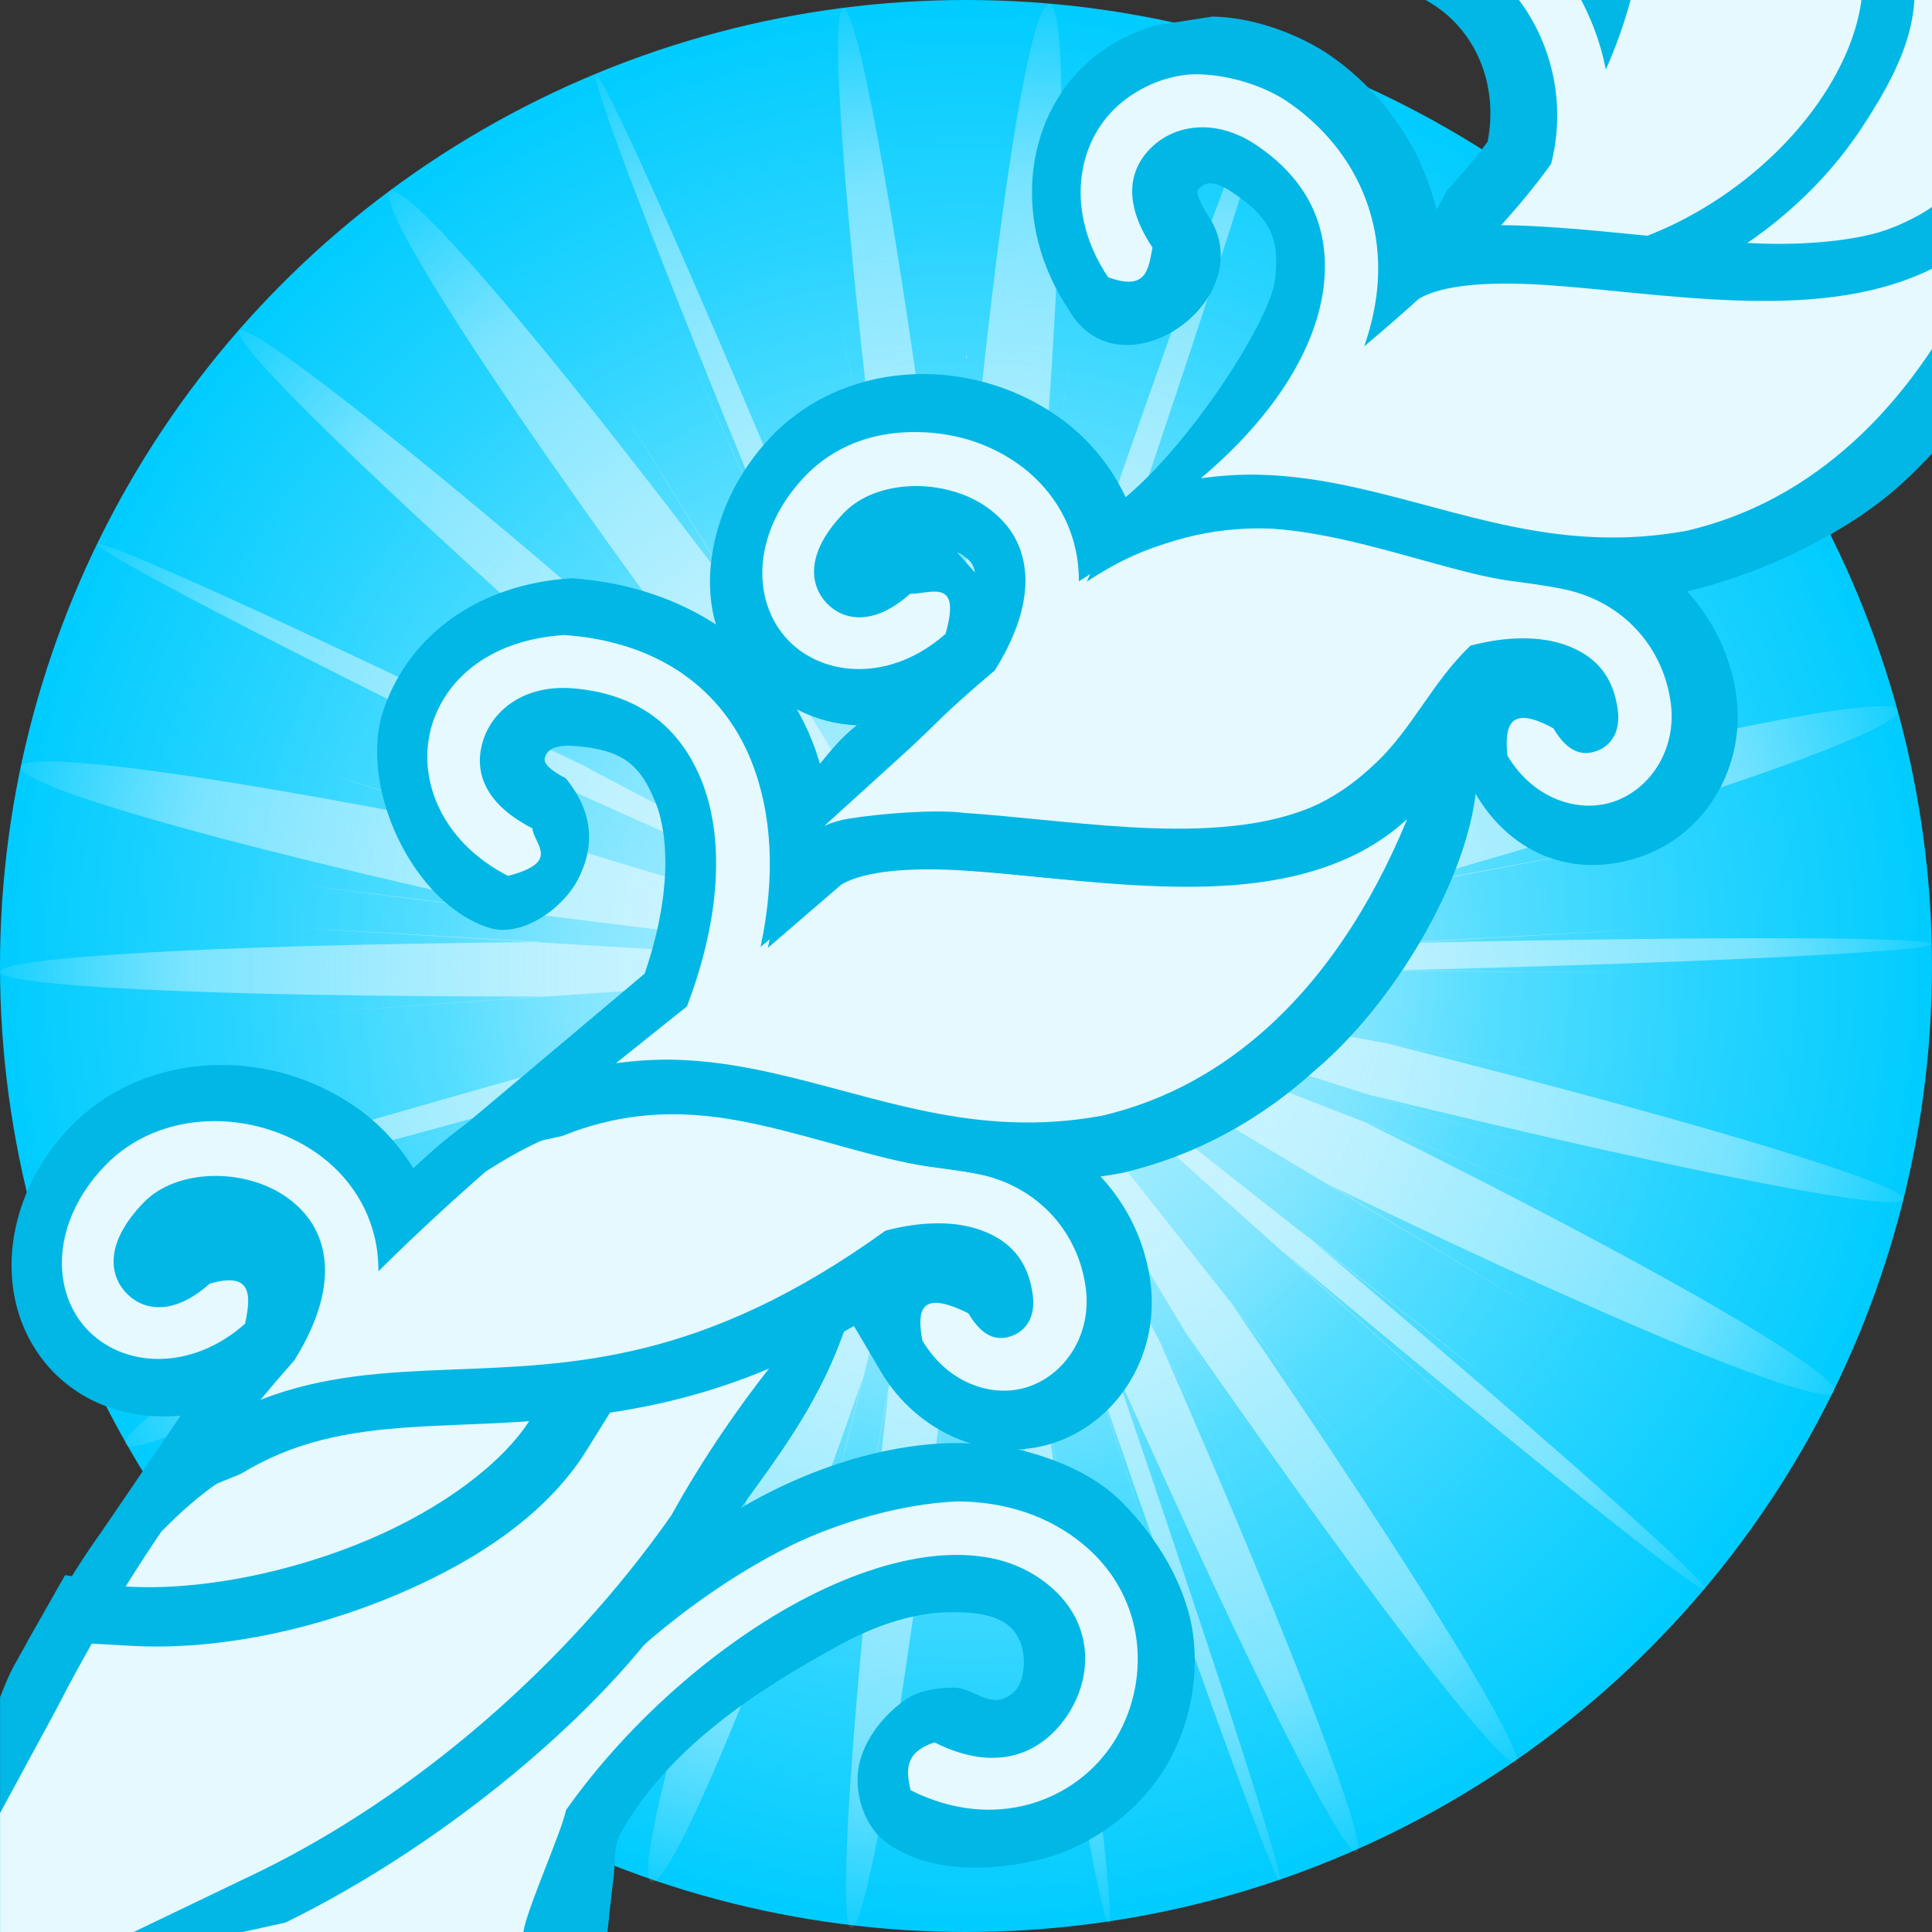 <svg height="500" viewBox="0 0 500.001 500" width="500.001" xmlns="http://www.w3.org/2000/svg" xmlns:xlink="http://www.w3.org/1999/xlink"><rect x="0" y="0" width="500.001" height="500" fill="#333333" stroke="none"/><radialGradient id="a" cx="250" cy="750" gradientUnits="userSpaceOnUse" r="250"><stop offset="0" stop-color="#d5f6ff"/><stop offset=".095" stop-color="#d5f6ff"/><stop offset=".209" stop-color="#aef"/><stop offset=".413" stop-color="#80e5ff"/><stop offset=".543" stop-color="#5df"/><stop offset=".75" stop-color="#2ad4ff"/><stop offset="1" stop-color="#0cf"/></radialGradient><radialGradient id="b" cx="250" cy="750" gradientTransform="matrix(0 -1 1 0 -499.999 1000)" gradientUnits="userSpaceOnUse" r="250"><stop offset="0" stop-color="#d5f6ff"/><stop offset=".809" stop-color="#d5f6ff" stop-opacity=".498"/><stop offset="1" stop-color="#d5f6ff" stop-opacity=".1"/></radialGradient><g transform="translate(0 -500)"><circle cx="250" cy="750" fill="url(#a)" r="250"/><path d="m250.595 750.56c-.041.006-.127-.018-.171-.036-.044-.019-.048-.032.077-.007-.125-.025-.108-.031-.055-.027.054.004.144.019.168.035-.023-.015.081.011.161.034.08.023.134.042.011.013.123.029.055.029-.034.021-.089-.009-.198-.026-.157-.033l0.0 0zm-.079.086c-.017-.008-.002-.009.013-.007.015.001.031.005.017.007.013-.002.024.002.027.005.003.003-.002.006-.019.003.017.004-.002-.002-.02-.007-.018-.005-.036-.001-.019-.001h0zm.39.511c.189.177.074.108-.069-.001-.143-.109-.315-.257-.239-.237-.076-.019-.15-.075-.175-.106-.025-.031-0-.036.121.044-.121-.08-.21-.163-.229-.193-.019-.03.032-.006.19.126-.158-.133-.241-.204-.243-.207-.002-.003.076.061.239.199-.164-.139-.246-.208-.246-.208s.082.069.246.208c-.164-.139-.26-.235-.271-.254-.01-.019.066.039.248.211-.181-.172-.277-.257-.28-.257-.003 0 .085.086.272.257-.187-.172-.281-.259-.281-.26 0-.001.094.085.281.26-.187-.176-.276-.261-.273-.26.003.001.099.089.281.26-.181-.172-.262-.255-.256-.252.007.002.101.09.271.26-.17-.17-.255-.255-.255-.255s.085.085.255.255c-.17-.17-.264-.257-.271-.26-.007-.002.074.08.256.252-.181-.172-.254-.225-.241-.203.013.022.11.121.268.254-.158-.133-.187-.174-.154-.156.034.018.13.093.223.195-.093-.101.084.069.238.221.154.152.27.094.094.107h-0zm3.663 1.603c1.176.624-.083-.045-1.349-.717-1.266-.672-2.538-1.347-1.39-.734-1.149-.612-1.746-.927-1.76-.934-.015-.006.553.296 1.734.918-1.18-.622.1.057 1.38.735 1.28.678 2.562 1.356 1.386.732l-0-0zm-2.415 2.469c0 1.053-.044-.087-.564-1.229-.52-1.142-1.04-2.286-.564-1.24-.476-1.045-.714-1.576-.714-1.581 0-.005.238.514.714 1.569-.476-1.055.044.092.564 1.239.52 1.147 1.04 2.295.564 1.242v0zm-1.627-4.264c-.004.002-.016-.016-.022-.028-.007-.012-.008-.019.007.005-.015-.023-.016-.031-.012-.029.004.002.014.013.02.029-.006-.015.008.006.019.026.011.02.019.039.004.017.015.022.009.018.001.008-.009-.01-.02-.026-.016-.028h-0zm-.09-.14c.006.015-.009-.006-.021-.026-.012-.02-.021-.039-.005-.017-.015-.022-.013-.022-.007-.014.006.007.017.022.018.03-.002-.008.011.011.022.026.01.015.017.027.001.005.015.022.016.029.012.026-.004-.002-.014-.014-.02-.03l0.0 0zm-.102.304c.008.029 0-.011-.008-.048s-.017-.071-.011-.031c-.006-.041-.005-.058-.002-.056s.008.022.01.056c-.002-.033.005.009.01.049.005.041.009.079.001.04.008.039.011.051.011.045 0-.006-.004-.028-.011-.057l-0.0.001zm.207-.96c-.282.206-.404.251-.381.222.022-.029.18-.142.432-.284-.252.142-.312.194-.267.181s.195-.091.364-.208c-.17.117-.308.189-.345.199-.037.01.028-.043.264-.176-.236.133-.216.09-.122.015.095-.075.264-.182.328-.179-.064-.004.187-.156.381-.259.194-.103.331-.156.036.037.295-.193.089-.044-.153.124-.242.168-.52.355-.37.238-.15.117-.229.176-.232.176-.002 0 .072-.059.228-.176-.156.117-.298.219-.343.25-.044.03.009-.012.246-.183-.236.172-.398.275-.428.287-.03.012.071-.068.362-.264l-0.0 0zm-.304.051c-.008.006-.011.009-.011.009s.004-.003.011-.009c-.008.006-.008.004-.005.001.003-.004.009-.009.013-.009-.004 0 .003-.005.008-.009.006-.003.011-.005.003.001.008-.006.011-.009.011-.009s-.004.003-.011.009c.008-.006.003-.004-.003-.001-.006.004-.012.009-.008.009-.004 0-.01.005-.013.009-.003.004-.003.005.005-.001zm.745-1.209c-.8 1.137-1.181 1.673-1.168 1.651.013-.022.419-.604 1.195-1.702-.776 1.098-1.158 1.633-1.153 1.623.004-.01.395-.564 1.161-1.643-.767 1.079-1.154 1.624-1.156 1.628-.002.004.38-.533 1.152-1.62-.772 1.086-1.144 1.611-1.134 1.599.01-.012.401-.561 1.153-1.622-.753 1.061-1.129 1.587-1.129 1.583 0-.003.376-.536 1.129-1.591-.753 1.055-1.124 1.578-1.121 1.574.003-.003.382-.533 1.129-1.582-.747 1.049-1.112 1.55-1.105 1.534.006-.016.384-.548 1.121-1.565-.737 1.016-1.106 1.528-1.106 1.53 0.0.002.369-.506 1.106-1.53-.737 1.024-1.115 1.556-1.121 1.571-.006.014.359-.49 1.106-1.54-.747 1.049-1.125 1.584-1.129 1.591-.003.007.368-.514 1.121-1.575-.753 1.061-.841 1.173-.643.885s.682-.975 1.072-1.514c-.39.538-.572.788-.562.776.009-.012.209-.286.581-.796-.373.509.371-.567 1.007-1.478.636-.911 1.166-1.658.366-.492.8-1.166.256-.4-.389.524-.646.924-1.394 2.004-1.003 1.466-.39.538-.837 1.239-1.009 1.535-.173.296-.071.188.635-.891-.706 1.079-1.114 1.68-1.151 1.723-.037.043.296-.473 1.072-1.629-.776 1.157-1.147 1.664-1.135 1.615.012-.048.405-.652 1.158-1.717-.753 1.065-1.144 1.633-1.154 1.655-.01.023.362-.499 1.135-1.612-.772 1.114-1.161 1.697-1.163 1.715-.002.019.383-.528 1.159-1.672-.776 1.145-1.172 1.735-1.178 1.747-.005.012.38-.553 1.166-1.72-.786 1.166-1.179 1.745-1.179 1.741 0-.003.393-.589 1.179-1.749-.786 1.161-1.171 1.728-1.166 1.719.005-.009.401-.594 1.177-1.739-.776 1.145-1.164 1.692-1.164 1.675 0-.017.388-.598 1.164-1.71-.776 1.112-1.161 1.667-1.16 1.665.002-.001.391-.559 1.164-1.673-.772 1.114-1.159 1.65-1.159 1.636 0-.014.386-.577 1.159-1.664-.772 1.086-1.18 1.671-1.194 1.699-.015.028.364-.499 1.164-1.637l.001.001zm-.845.971c0 .217.006.322.01.319.004-.002.006-.113-.002-.327.008.215.006.312.002.306-.004-.006-.01-.117-.01-.318v-.004-.004c0 .195-.008.251-.015.222-.006-.028-.01-.14-0-.281-.009.14-.008.206-.004.202.004-.003.012-.076.015-.21-.004.135-.024.129-.036.079-.012-.05-.017-.145.009-.188-.025.043-.038.074-.038.081 0 .006.013-.012.038-.069-.025.057-.038.07-.038.06 0-.01.013-.043.038-.08-.025.037-.038.041-.038.031 0-.01.013-.033.038-.051-.025.018-.038.046-.038.059s.013.011.038-.032c-.025.043.002-.16.03-.314.028-.154.056-.26.032-.022.023-.238.021-.09.012.094-.01.183-.027.402-.034.304.008.098.003.177-.003.197-.006.021-.012-.016-.008-.151-.004.135-.003.243-.001.271.002.028.005-.025.005-.212v.004.004c0 .195.006.307.01.317.004.01.006-.083-.002-.297.008.215.018.338.023.35.005.012.004-.089-.012-.323.015.234.016.356.011.36-.005.004-.015-.11-.023-.348.008.238.006.338.002.325-.004-.013-.01-.14-.01-.356l-.001 0zm-.238-1.198c.191 1.389.277 2.068.27 2.058-.007-.01-.106-.71-.285-2.081.179 1.371.269 2.079.269 2.095 0 .016-.09-.661-.269-2.059.179 1.398.269 2.104.269 2.107 0 .004-.09-.693-.269-2.099.179 1.406.269 2.109.269 2.109s-.09-.703-.269-2.109c.179 1.406.269 2.104.269 2.1 0-.004-.09-.709-.269-2.108.179 1.398.269 2.098.269 2.098s-.09-.699-.269-2.098c.179 1.398.269 2.075.269 2.06 0-.016-.09-.724-.269-2.095.179 1.371.269 1.987.269 1.94 0-.047-.09-.758-.269-2.042.179 1.283.258 1.972.252 2.005-.007.033-.099-.59-.263-1.93.164 1.34.209 1.935.183 1.883-.025-.052-.121-.751-.237-2.0.117 1.248.089 1.135.029.63s-.15-1.401-.158-1.719c.008.318-.147-.89-.255-1.827-.108-.936-.17-1.6.021-.194-.191-1.406-.129-.749-.02.183.108.932.262 2.138.254 1.83.008.308.011.469.011.473 0 .004-.004-.148-.011-.466.008.318.146 1.168.238 1.642.092.474.137.571-.043-.616.179 1.188.269 1.854.269 1.903 0 .049-.09-.518-.269-1.798.179 1.279.275 1.893.279 1.874.004-.019-.083-.669-.268-1.917.185 1.248.282 1.97.284 2.037.002.067-.089-.521-.28-1.892.191 1.371.287 2.071.287 2.082s-.096-.67-.287-2.058l-.001 0zm.16 2.161c0 .019.001.001-.002-.019-.003-.019-.006-.04-.002-.024-.004-.015-.001-.001.002.015.003.016.006.034.002.024.004.01.006.021.006.024 0 .003-.002-.001-.006-.02v0zm-.046-.835c.017.037-.003-0-.023-.038-.02-.038-.039-.077-.02-.044-.019-.033-.029-.054-.029-.057 0-.003.01.012.029.049-.019-.037 0-.001.02.037.02.037.04.076.023.045.017.031.025.051.025.055 0 .003-.008-.01-.025-.047zm-.086.293c-.002.002-.003-.002-.003-.005s.001-.006.003-.003c-.002-.004 0-.006.002-.006s.004.002.002.006c.002-.004.003-.006.003-.006s-.001.002-.003.006c.002-.004 0-.001-.002.003-.002.004-.004.008-.002.005zm-.008.378c.006.004-.005.026-.015.039-.01.014-.018.019-.008-.008-.009.027-.005-0.0.002-.029.007-.028.015-.057.013-.033.002-.023.011-.037.016-.038.005-.001.007.009-.004.034.011-.025.013-.015.011.002-.002.016-.009.038-.015.034l0-0zm-.476 1.482c.363-1.205-.068.185-.488 1.551-.419 1.365-.827 2.705-.417 1.398-.41 1.307-.006-.033.411-1.398.417-1.365.847-2.756.49-1.551.357-1.205.539-1.808.542-1.808.002 0-.175.603-.538 1.808.363-1.205.558-1.853.567-1.884.01-.031-.166.555-.545 1.817.378-1.262.593-1.929.61-1.953.018-.024-.162.594-.572 1.902.41-1.309.575-1.882.548-1.827-.027.055-.248.739-.61 1.944l0.0 0zm.421-1.369c.002-.008.006-.015.008-.017s.002.001-.004.013c.006-.012-.002.002-.009.015s-.014.027-.006.015c-.008.012-.004.001.001-.011.005-.012.012-.024.01-.017l-0.0 0zm.046-.597c.002.002-.001-.001-.004-.004-.003-.003-.006-.005-.004-0-.002-.004.001-.006.004-.006.003 0 .006.002.004.006.002-.004.003-.002.003.001 0 .002-.001.005-.003.003.002.002.003.003.003.003s-.001-.001-.003-.003zm-.043.046c.006.01-.004 0-.013-.01-.009-.01-.018-.02-.01-.011-.008-.01-.009-.015-.006-.015.002 0 .008.005.014.015-.006-.01.001-0.0.008.01.007.01.013.02.008.011.006.01.008.015.008.015s-.003-.005-.008-.015h-0zm-.363-.028c.207.074-.067-.006-.326-.085-.259-.08-.503-.158-.236-.082-.267-.076-.033-.05.219-.006.252.043.522.104.327.096.195.008.345.045.381.068.036.023-.042.033-.303-.014.261.047.398.08.401.086.003.006-.126-.014-.397-.074.271.06.358.1.325.107-.033.006-.196.001-.392-.095l-0-0zm.136-.094c.015.004-0.0 0-.016-.004-.016-.004-.032-.008-.018-.004-.013-.004-.011-.006-.005-.006.006 0 .017.002.02.006-.004-.004.009-0.0.018.004.01.004.017.008 0.0.004zm-1.677-1.603c.332.316.492.471.489.469-.003-.002-.171-.161-.497-.473.326.312-.608-.519-1.358-1.195s-1.319-1.198-.264-.268c-1.055-.93-.482-.406.273.273.754.678 1.69 1.51 1.358 1.194.332.316 1.013.869 1.367 1.14.354.271.38.259-.599-.554.979.813 1.525 1.309 1.563 1.369.038.06-.432-.314-1.485-1.241 1.053.926 1.51 1.363 1.462 1.346-.048-.018-.6-.49-1.563-1.381.964.891 1.477 1.359 1.499 1.375.022.015-.448-.423-1.453-1.344 1.004.921 1.548 1.391 1.576 1.397.028.007-.459-.45-1.514-1.382 1.055.932 1.542 1.389 1.514 1.382-.028-.007-.571-.477-1.576-1.397 1.004.921 1.507 1.381 1.507 1.381s-.502-.46-1.507-1.381c1.004.921 1.503 1.381 1.5 1.381-.003 0-.507-.46-1.508-1.381 1.001.921 1.467 1.358 1.444 1.343-.023-.015-.535-.483-1.49-1.374.956.891 1.439 1.337 1.443 1.337.004 0-.472-.446-1.435-1.337.964.891.943.88.599.566-.344-.313-1.012-.929-1.344-1.245l-0.0 0zm1.888 1.198c.013.01.02.022.02.026 0 .005-.007.003-.02-.014.013.018.007.007-.002-.006-.009-.013-.02-.029-.017-.021-.004-.008-.015-.021-.021-.027-.006-.006-.007-.006.009.011-.015-.018-0-.005.014.01.015.015.03.031.016.021zm1.553.109c-.015.01-.023.015-.023.015s.008-.005.023-.015c-.015.01-0.0.002.015-.006.015-.008.031-.017.019-.009.011-.008.021-.012.024-.012.003-0-.001.004-.016.012.015-.008-.003.001-.022.009-.018.008-.037.016-.021.006h.001zm-.452.16c.087-.036-.019.009-.127.041-.108.032-.212.062-.107.029-.105.033-.134.04-.117.033.016-.007.078-.027.151-.049-.074.021.032-.01.13-.038.098-.029.188-.055.08-.024.107-.031.15-.042.143-.038-.007.003-.063.021-.155.046l0-0zm-1.478.718c.25-.098.371-.146.368-.146-.003 0-.13.049-.376.146.246-.098-.064.05-.361.184-.296.135-.579.256-.279.108-.3.148-.093.003.152-.148.245-.151.527-.307.375-.18.152-.127.346-.209.427-.221.081-.012.049.045-.252.198.3-.152.412-.186.385-.158-.026.028-.19.119-.439.217l-0-0zm4.002.012c2.904.464 3.213.557 2.431.461-.783-.096-2.657-.379-4.12-.668 1.463.289 1.486.309 1.002.224-.485-.085-1.477-.275-2.047-.408.57.133 2.722.308 4.001.383 1.279.075 1.685.048-1.239-.223 2.935.17 4.403.208 4.404.157.001-.051-1.465-.19-4.396-.376 2.932.082 76.251.668 125.466 1.042 49.215.374 74.325.536-19.164-.231 93.51-2.397 140.226-5.183 140.185-6.859-.041-1.675-46.84-2.24-140.361-.194 93.338-5.233 68.266-3.764 19.129-.966-49.137 2.798-122.34 6.926-125.264 7.012 2.924-.125 4.386-.207 4.386-.226 0-.019-1.462.025-4.386.152 2.924-.156 2.558-.107 1.306-.021-1.252.086-3.389.21-4.01.204.62.006.588.032.353.048-.235.015-.671.02-.861-.017.189.037.541-.064.718-.146.177-.082.177-.144-.335-.029.513-.115.769-.173.769-.173s-.256.058-.769.173c.513-.115 2.615-.624 3.878-.933 1.264-.309 1.69-.418-1.148.266 2.838-.685 2.42-.575 1.162-.266-1.258.309-3.357.818-3.881.933.525-.115.787-.173.787-.173s-.262.058-.787.173c.525-.115.778-.173.772-.173-.006 0-.271.058-.784.173.513-.115.512-.053.335.029s-.529.183-.718.146c.189.037.619.032.849.016.23-.016.26-.042-.35-.047.61.006.923.009.927.009.004 0-.299-.003-.919-.009.62.006 73.347-13.589 122.947-22.903 49.6-9.314 76.075-14.346-15.81 2.787 90.364-25.309 134.428-42.022 133.25-46.294-1.178-4.272-47.598 3.897-138.204 28.354 87.664-32.412 62.485-23.048 15.217-5.534-47.268 17.514-116.626 43.178-117.318 43.365.692-.187.998-.272.97-.266-.028.006-.389.104-1.028.281.64-.177 2.592-1.008 3.71-1.517s1.402-.696-1.296.413c2.641-1.225 3.927-1.906 3.891-1.974-.036-.068-1.395.476-4.043 1.701 2.567-1.348 67.457-35.459 111.022-58.361 43.566-22.902 65.808-34.596-16.922 8.891 81.259-46.292 121.107-70.817 120.284-72.271-.823-1.454-42.318 20.165-123.744 66.162 79.782-48.691 58.337-35.59 16.326-9.941-42.011 25.648-104.589 63.843-107.072 65.341 2.459-1.535 3.678-2.321 3.666-2.34-.012-.019-1.253.729-3.712 2.262 2.44-1.564 2.787-1.741 2.189-1.326s-2.141 1.421-3.481 2.223c1.34-.802 1.279-.758.779-.453s-1.44.869-1.86 1.109c.419-.24 2.13-1.537 3.158-2.343s1.375-1.121-.935.603c2.296-1.753 3.436-2.641 3.428-2.653-.008-.012-1.164.852-3.462 2.602 2.284-1.765 59.459-47.665 97.838-78.498s57.962-46.599-14.937 11.902c67.563-65.156 98.42-100.79 95.342-104.012-3.078-3.222-40.09 25.967-108.266 90.456 61.893-70.048 44.418-50.17 11.253-12.567-33.166 37.603-82.022 92.932-82.892 93.787.87-.854.944-.915.697-.664s-.814.814-1.228 1.206c.413-.392 45.755-58.878 76.67-98.802 30.914-39.924 47.401-61.286-9.895 12.569 52.293-77.729 75.822-118.368 73.066-120.237-2.756-1.869-31.797 35.032-84.644 112.384 47.432-80.537 34.715-58.846 9.759-16.408s-62.148 105.625-63.666 108.078c1.506-2.461 2.253-3.7 2.247-3.706-.005-.006-.763 1.221-2.266 3.69 1.498-2.469 2.247-3.704 2.247-3.704s-.749 1.235-2.247 3.704c1.498-2.469 1.15-1.89.398-.648-.752 1.242-1.908 3.148-2.025 3.331.117-.183 1.035-2.207 1.624-3.531.589-1.324.849-1.948-.348.668 1.112-2.662 1.623-4.008 1.575-4.025-.047-.017-.653 1.294-1.774 3.947 1.028-2.688 27.021-71.247 44.473-117.286 17.451-46.038 26.361-69.556-6.779 17.841 30.197-88.522 43.801-133.3 42.227-133.843-1.573-.543-18.325 43.15-48.839 131.569 27.505-89.336 20.093-65.295 5.597-18.234-14.496 47.061-36.077 117.142-36.909 119.886.8-2.76 1.182-4.143 1.162-4.148-.019-.005-.441 1.367-1.249 4.117.759-2.77.846-2.983.645-2.181s-.688 2.62-1.078 3.913c.39-1.293.409-1.364.288-.97-.121.394-.381 1.253-.549 1.821.168-.568.205-.605.173-.435-.032.169-.132.545-.239.802.107-.257.208-.516.239-.605.032-.089-.005-.009-.173.41.168-.419.199-.417.163-.272-.036.146-.14.435-.241.591.101-.156.138-.209.128-.192-.01.017-.065.102-.147.223.082-.121.143-.289.157-.362.014-.073-.019-.052-.127.206.107-.257.202-.629.229-.796.027-.167-.013-.129-.175.433.162-.562.249-.846.253-.849.004-.002-.074.277-.242.845.168-.568.579-2.632.804-3.851.224-1.219.261-1.593-.32 1.222.521-2.822.748-4.237.713-4.242-.035-.004-.331 1.402-.858 4.222.46-2.826 12.949-75.088 21.345-123.614 8.396-48.526 12.7-73.317-3.21 18.798 7.652-93.55 7.26-140.699 2.82-141.088-4.44-.389-12.929 45.983-21.474 139.473.021-93.49.014-66.276.002-15.619s-.028 124.755-.025 125.034c-.004-.279-4.741-74.222-7.984-124.772s-4.994-77.707.974 15.586c-12.239-92.897-21.508-138.941-24.826-138.515s-.683 47.322 10.888 140.305c-17.847-91.764-13.007-67.071-3.58-18.732 9.427 48.339 23.441 120.325 23.942 123.147-.534-2.814-.821-4.218-.842-4.214-.021.004.224 1.415.752 4.229-.575-2.814-.863-4.222-.863-4.222s.288 1.407.863 4.222c-.575-2.814-.494-2.213-.242-.838.253 1.375.677 3.523.788 3.802-.111-.279-.206-.501-.233-.558-.027-.057.014.053.174.437-.16-.384-.323-.786-.379-.929-.057-.143-.007-.028.258.621-.265-.649-.92-2.62-1.277-3.748s-.416-1.413.508 1.31c-.981-2.699-1.496-4.04-1.523-4.032-.027.008.434 1.366 1.406 4.063-1.034-2.68-1.554-4.016-1.559-4.011-.005.005.504 1.351 1.529 4.034-1.043-2.684-26.983-71.264-44.392-117.317-17.409-46.054-26.287-69.581 6.793 17.842-36.022-86.309-55.484-128.865-57.014-128.234-1.529.631 14.874 44.451 50.584 130.894-38.555-85.148-28.231-62.211-7.956-17.34 20.275 44.871 50.501 111.675 51.747 114.261-1.268-2.58-1.913-3.86-1.925-3.851-.012.009.611 1.307 1.879 3.882-1.291-2.567-1.579-3.162-1.334-2.69.245.472 1.022 2.011 1.861 3.712-.839-1.701-.894-1.742-.645-1.188s.803 1.701 1.183 2.378c-.38-.677-.562-1.007-.555-1.002.006.005.2.347.571 1.014-.371-.667-.492-.885-.448-.805.044.08.253.456.542.977-.289-.521-.318-.584-.239-.449.079.135.266.469.41.742-.144-.273-.217-.406-.217-.403 0 .003.072.141.217.411-.144-.269-.332-.605-.411-.743-.079-.138-.05-.079.239.442-.289-.521-.506-.905-.556-.99-.05-.085.067.13.447.806-.38-.677-1.43-2.442-2.018-3.419-.588-.977-.715-1.166.75 1.309-1.519-2.44-2.311-3.642-2.343-3.622-.032.02.695 1.262 2.215 3.712-1.574-2.403-40.06-64.818-65.882-106.745-25.822-41.927-38.978-63.368 10.106 16.179-56.362-75.062-87.944-110.061-91.527-107.4-3.583 2.661 20.832 42.983 76.465 118.56-61.913-70.042-43.91-49.642-10.377-11.684s82.599 93.477 82.814 93.672c-.215-.195-.382-.382-.424-.443-.042-.061.042.004.33.315-.289-.31-.303-.307-.215-.199.089.108.281.322.406.433-.125-.111-.187-.157-.187-.15 0 .007.062.066.187.166-.125-.1-.239-.2-.274-.235-.035-.035.009-.005.2.157-.191-.162-.304-.266-.316-.282-.012-.016.078.056.293.247-.215-.191-.319-.283-.317-.28.002.003.11.101.321.288-.211-.187-52.728-52.443-88.626-88.171s-55.179-54.927 11.085 11c-70.739-61.43-108.193-89.749-110.388-87.232-2.195 2.517 30.867 35.87 101.161 97.787-74.126-56.937-54.197-41.618-15.161-11.627 39.035 29.991 97.177 74.655 99.476 76.409-2.317-1.73-3.481-2.584-3.487-2.573-.006.011 1.145.888 3.457 2.62-2.327-1.716-1.865-1.292-.751-.414 1.113.878 2.877 2.21 3.154 2.31-.277-.1-.741-.317-.964-.432-.223-.115-.204-.128.484.182-.689-.31-2.494-1.344-3.494-1.946s-1.197-.771 1.333.647c-2.573-1.363-3.874-2.021-3.89-1.994-.016.026 1.252.736 3.819 2.107-2.592-1.324-67.444-35.496-110.976-58.448-43.532-22.953-65.744-34.686 16.944 8.865-84.154-40.77-126.92-59.74-127.647-58.247-.727 1.493 40.586 23.449 124.587 64.531-85.291-38.203-62.385-27.888-17.487-7.74 44.898 20.148 111.789 50.129 114.469 51.258-2.705-1.073-4.073-1.577-4.088-1.543-.015.034 1.322.605 4.026 1.684-2.729-1.014-2.204-.785-.909-.281 1.295.504 3.359 1.283 3.71 1.369-.351-.086-.532-.134-.537-.137-.004-.003.168.037.526.129-.357-.092-.453-.101-.397-.076.056.025.265.086.518.135-.254-.049-.374-.067-.371-.063.004.004.133.03.379.071-.246-.041-.369-.061-.369-.061s.123.02.369.061c-.246-.041-.374-.067-.378-.071-.004-.004.117.015.37.063-.254-.049-.456-.104-.508-.126-.052-.022.048-.01.399.075-.351-.086-.47-.101-.432-.082.038.019.233.073.511.125-.277-.052-.383-.065-.361-.056.022.009.174.041.412.076-.238-.035-.389-.062-.412-.069-.022-.006.084.008.361.057-.277-.049-.415-.077-.415-.08s.138.019.415.072c-.277-.052-2.403-.711-3.764-1.144s-1.958-.642.823.204c-2.801-.802-4.212-1.173-4.222-1.143-.01.03 1.381.461 4.184 1.264-2.821-.753-72.981-21.994-120.071-36.285-47.09-14.291-71.109-21.633 18.353 5.414-91.893-19.021-138.722-24.405-139.648-20.058-.926 4.347 44.051 18.425 135.771 38.329-92.765-11.482-65.847-8.065-15.64-1.792 50.206 6.273 123.701 15.401 124.087 15.34-.386.06-.77.091-.901.091-.131 0-.008-.03.62-.091-.628.06-74.491-4.33-124.868-7.358-50.376-3.028-77.266-4.694 16.054.816-93.701.778-140.538 4.348-140.523 7.7.015 3.351 46.882 6.484 140.588 6.386-93.266 6.483-68.208 4.779-19.104 1.39s122.253-8.46 125.169-8.712c-2.916.252-4.377.377-4.379.377-.002-0 1.453-.126 4.371-.377-2.918.252-4.33.374-4.297.371.033-.002 1.51-.129 4.371-.375-2.861.246-4.336.373-4.366.375-.03.002 1.384-.119 4.3-.371-2.916.252-2.36.264-.981.187 1.379-.077 3.582-.244 3.961-.351-.378.107-1.79.455-2.627.657-.837.202-1.101.257.817-.22-1.917.478-2.76.695-2.68.68.08-.015 1.081-.263 2.852-.716-1.771.453-1.842.53-1.284.427.558-.102 1.745-.384 2.49-.65-.745.265-.692.262-.401.17.292-.092.822-.274 1.033-.365-.211.092-.316.138-.316.138s.105-.046.316-.138c-.211.092-.281.138-.257.138.024 0 .142-.046.308-.138-.166.092-.223.134-.206.131.017-.003.108-.051.24-.139-.133.088-.193.132-.189.132.004 0 .072-.044.197-.132-.125.088-.184.132-.182.132.002 0 .065-.044.186-.132-.121.088-.181.132-.181.132s.06-.044.181-.132c-.121.088-.142.136-.116.139.027.003.102-.039.174-.131-.072.092-.235.188-.322.222-.087.034-.097.006.135-.153-.232.158-.269.182-.215.145.054-.037.199-.136.332-.224-.133.088-.224.136-.241.139-.017.003.041-.039.207-.131-.166.092-.249.138-.249.138s.083-.046.249-.138c-.166.092-.395.213-.495.263-.1.051-.071.031.28-.158-.351.189-.485.274-.456.268.028-.006.218-.104.515-.28-.296.176-.45.269-.453.273-.003.004.143-.082.445-.265-.302.183-.491.279-.515.281-.025.002.114-.088.464-.277-.351.189-.841.344-1.056.386-.216.041-.157-.031.588-.296-.745.265-1.118.402-1.118.404 0 .002.373-.129 1.118-.4-.745.271-1.932.552-2.49.652-.558.1-.487.019 1.284-.434-1.771.453-2.786.7-2.875.715-.089.015.749-.202 2.684-.68-1.935.478-3.646.861-4.156.96-.51.099.183-.088 3.056-.749-2.867.683-4.301 1.039-4.299 1.053.002.014 1.439-.314 4.314-.999-2.861.708-74.079 18.15-121.878 29.854-47.8 11.704-72.182 17.67 18.628-4.572-90.072 25.297-134.685 39.462-134.24 41.061s45.948-9.368 136.106-34.336c-89.219 27.975-65.263 20.486-18.299 5.777 46.963-14.71 116.934-36.64 119.742-37.549-2.779 1.02-4.156 1.583-4.142 1.636.014.054 1.419-.402 4.204-1.418-2.756 1.098-2.275.955-1.002.481 1.273-.473 3.339-1.277 3.752-1.499-.413.222-1.666.88-2.381 1.253-.716.373-.895.463.837-.45-1.732.913-68.65 31.628-113.891 52.353-45.241 20.725-68.807 31.46 16.167-7.587-81.434 46.797-120.064 73.875-117.871 77.75 2.193 3.875 45.208-15.455 127.064-61.476-77.149 52.91-54.825 37.689-13.114 9.145 41.711-28.544 102.808-70.412 103.206-70.798-.398.386-1.053.952-1.366 1.206-.313.255-.282.198.691-.66-.973.858-59.089 46.433-98.56 77.355s-60.299 47.19 13.303-10.564c-69.671 62.781-102.394 96.54-100.168 99.038 2.226 2.498 39.401-26.266 109.527-88.533-65.627 66.699-48.008 48.822-13.466 13.737 34.542-35.086 86.008-87.381 88.078-89.519-1.984 2.22-2.93 3.367-2.883 3.409.047.042 1.086-1.022 3.074-3.226-1.902 2.296-1.67 2.105-.859 1.189s2.201-2.56 2.614-3.17c-.413.61-.62.91-.62.906 0-.004.207-.311.62-.914-.413.603-.503.77-.423.678.08-.092.33-.444.595-.881-.265.437-.368.617-.347.592.021-.025.164-.257.39-.643-.226.386-.221.45-.139.361.082-.089.24-.33.318-.552-.078.222-.128.362-.135.381-.007.019.028-.083.12-.342-.092.259-.342.659-.482.844-.14.185-.169.155.182-.446-.351.601-.43.738-.365.627.065-.111.275-.471.501-.865-.226.394-.37.623-.39.645-.021.021.082-.165.347-.602-.265.437-.515.795-.595.891-.08.096.01-.07.423-.68-.413.61-1.025 1.485-1.302 1.876s-.219.297.705-1.029c-.925 1.326-2.049 2.855-2.503 3.448-.454.592-.237.248 1.52-2.172-1.732 2.434-2.579 3.667-2.562 3.68.018.013.9-1.193 2.628-3.637-1.701 2.456-43.565 62.719-71.656 103.154s-42.411 61.042 10.978-15.815c-50.791 78.675-74.868 118.86-73.475 119.761 1.393.901 28.255-37.483 79.342-115.945-48.39 80.108-35.411 58.638-9.95 16.499 25.461-42.139 63.404-104.948 64.945-107.518-1.504 2.598-2.234 3.911-2.211 3.924.023.014.799-1.272 2.308-3.87-1.465 2.619-1.124 2.104-.39.853.734-1.25 1.863-3.235 1.974-3.553-.111.318-.209.588-.237.664-.028.076.013-.042.178-.5-.166.458-30.144 68.251-50.62 114.528-20.476 46.277-31.451 71.037 6.391-14.569-30.177 88.998-41.281 134.877-37.088 136.325 4.193 1.449 23.681-41.532 54.69-130.252-22.841 90.781-16.317 65.05-4.026 16.337 12.291-48.713 30.349-120.409 30.575-121.558-.226 1.149-.584 3.155-.751 4.135-.167.98-.144.934.393-2.021-.515 2.955-.761 4.437-.748 4.442.013.004.284-1.469.802-4.426-.492 2.963-13.842 75.141-22.818 123.564-8.976 48.423-13.578 73.09 3.427-18.97-10.811 93.213-13.071 140.2-9.757 140.6 3.315.4 12.204-45.787 23.695-138.922-5.132 93.49-3.733 68.428-1.018 19.246 2.715-49.183 6.747-122.486 6.881-125.482-.062 3-.06 4.5-.025 4.501s.105-1.497.177-4.493c-.008 2.996-.008 4.494-.005 4.494s.009-1.498.013-4.494c-.004 2.996-.006 2.577-.006 1.262 0-1.314.002-3.523.006-4.106-.004.583-.006.892-.006.905 0 .013.002-.271.006-.874-.004.603-.006.696-.006.554s.002-.521.006-.862c-.004.341-.006.508-.006.506 0-.002.002-.174.006-.51-.004.335-.006.496-.006.491 0-.005.002-.176.006-.504-.004.328-.006.498-.006.503 0 .005.002-.156.006-.491-.004.335-.006.492-.006.483 0-.008.002-.181.006-.503-.004.322-.006.488-.006.491 0 .003.002-.155.006-.483-.004.328-.006.437-.006.399 0-.037.002-.222.006-.481-.004.259-.006.393-.006.395 0 .002.002-.126.006-.391-.004.265-.006.323-.006.272 0-.051.002-.211.006-.381-.004.17-.006.255-.006.255s.002-.085.006-.255c-.004.17-.006.326-.006.374 0 .049.002-.01.006-.269-.004.259.004.346.01.317.007-.029.012-.174.005-.379.008.205.016.327.019.34.003.014.002-.081-.011-.309.013.228.02.342.02.342s-.007-.114-.02-.342c.013.228.024.326.026.314.002-.012-.005-.133-.026-.342.021.209.032.313.032.313s-.011-.104-.032-.313c.021.209.028.335.026.35-.002.015-.013-.08-.026-.314.013.234.033.387.041.412.008.024.006-.08-.026-.361.031.281.066.717.08.919.014.202.006.171-.05-.482.055.653.045.768.02.624-.025-.145-.066-.55-.074-.936.008.386.016.459.019.377.003-.082.002-.319-.011-.553.013.234.006.431-.004.486-.01.055-.022-.033-.018-.369-.004.335-.006.697-.006.829 0 .132.002.035.006-.549-.004.583.004.74.01.648.007-.092.012-.433.005-.847.008.413.071 1.139.112 1.495.041.356.06.342-.022-.723.082 1.065.221 3.128.287 4.177.067 1.048.062 1.082-.143-1.914.265 2.996.42 4.489.446 4.486.025-.003-.079-1.503-.333-4.494.304 2.99 8.808 75.905 14.528 124.823s8.657 73.84-2.174-19.157c13.971 92.624 22.523 138.7 24.175 138.451s-3.594-46.822-17.22-139.496c16.754 92.107 12.216 67.426 3.371 18.978s-21.999-120.664-22.477-123.627c.558 2.957.87 4.425.907 4.416.037-.009-.201-1.494-.743-4.443.616 2.941.924 4.412.924 4.412 0 0-.308-1.471-.924-4.412.616 2.941.605 2.75.385 1.612-.219-1.139-.647-3.225-.861-4.073.215.848.313 1.251.307 1.237-.006-.015-.116-.447-.319-1.268.203.821.254.954.219.764s-.155-.703-.293-1.173c.139.47.212.709.214.712.002.003-.066-.23-.21-.704.144.474.272 1.006.31 1.208.038.202-.014.073-.228-.775.215.848 22.615 71.401 37.885 119.433 15.27 48.033 23.409 73.547-4.899-15.682 30.509 88.53 46.864 132.413 48.023 132.013 1.159-.4-12.878-45.085-43.155-133.691 38.172 85.683 60.034 127.291 62.957 125.998 2.923-1.293-13.093-45.488-50.678-131.412 42.917 83.181 30.87 59.788 7.921 15.278-22.949-44.51-56.801-110.137-57.493-111.423.692 1.285 1.681 2.969 2.121 3.682s.331.457-1.173-2.137c1.533 2.577 2.312 3.854 2.327 3.843.015-.011-.735-1.311-2.261-3.889 1.553 2.561 39.291 65.499 64.608 107.731 25.317 42.232 38.211 63.757-9.926-16.51 53.613 76.977 83.03 113.654 85.78 111.749s-21.165-42.392-74.214-119.743c57.984 73.456 42.413 53.775 11.89 15.139-30.523-38.636-75.999-96.228-77.822-98.593 1.902 2.311 2.878 3.433 2.909 3.398.031-.035-.883-1.225-2.761-3.539 1.952 2.247 1.617 1.891.718.878-.899-1.013-2.361-2.682-2.661-3.063.3.38.973 1.041 1.331 1.362.358.321.401.304-.559-.671.96.975 2.345 2.368 2.967 2.988.621.62.478.467-1.621-1.65 2.128 2.087 3.21 3.113 3.228 3.095.018-.018-1.03-1.078-3.161-3.165 2.155 2.056 56.756 51.058 93.415 83.918 36.66 32.86 55.379 49.577-14.228-12.938 71.717 60.157 108.589 89.028 109.658 87.754 1.069-1.274-33.665-32.694-105.16-93.118 73.445 57.949 53.698 42.464 15.02 12.011-38.678-30.453-96.287-75.872-98.565-77.791 2.317 1.867 3.503 2.774 3.528 2.747.025-.026-1.11-.986-3.434-2.852 2.358 1.82 2.083 1.611 1.087.844-.996-.767-2.712-2.092-3.237-2.506.525.413 64.011 38.473 107.315 64.4 43.304 25.927 66.425 39.721-13.78-8.395 84.512 40.91 128.619 57.578 130.567 53.593 1.948-3.985-38.265-28.622-122.391-70.32 87.167 33.863 62.104 24.162 15.086 5.919s-115.991-45.027-116.645-45.329c.653.302.655.355.433.288-.222-.067-.669-.253-.913-.429.244.176.361.258.357.255-.003-.003-.127-.093-.365-.263.238.17.672.355.887.424.216.069.213.021-.423-.275.636.296.968.448.979.449.01.001-.302-.147-.956-.449.653.302 2.692.975 3.864 1.333 1.172.357 1.478.399-1.332-.56 2.811.936 4.216 1.395 4.216 1.385 0-.009-1.405-.486-4.216-1.421 2.811.921 72.712 23.054 119.628 37.898 46.916 14.844 70.846 22.399-18.287-5.837 91.032 22.245 137.312 30.291 138.115 27.054.803-3.237-43.872-17.758-134.748-40.648 92.004 16.653 67.3 12.203 18.87 3.452-48.429-8.751-120.583-21.803-123.48-22.355 2.896.503 4.35.731 4.354.707.004-.025-1.442-.303-4.346-.812" fill="url(#b)"/></g><g stroke-width="1.216" transform="matrix(3.109 0 0 3.109 -1009.662 91.696)"><g><path d="m1742.098-19.258c10.414 1.005 20.819 1.925 31.223 2.287 21.001.731 42.202-.662 60.664-9.338 3.245-1.524 6.379-3.303 9.389-5.322 16.098-12.557 26.697-27.171 31.951-43.709 1.353-26.174 4.952-53.139 0-77.421h-74.32c2.064 5.996 4.122 12.113 6.178 18.112 6.984 15.585 3.193 34.811-9 53.383-10.894 16.59-28.372 31.816-48.654 41.223l-9.004 3.721-15.104 15.453z" fill="#00b7e5" transform="scale(.265)"/><path d="m482.89-35.625c1.594 5.388-.006 11.395-3.4 16.565-2.547 3.878-6.117 7.406-10.351 10.12l.208.007c5.234.182 10.165-.257 14.005-2.061 3.61-1.697 6.401-4.465 8.066-9.681 1.059-4.902 1.261-9.869 0-14.95z" fill="#e5f9ff"/></g><g><path d="m462.137-5.133c7.416-2.689 13.684-7.77 17.613-13.754 3.805-5.796 5.848-10.694 3.14-16.738l-1.656-4.793h-24.631l-.375 3.66c-1.323-1.486-2.472-2.441-3.973-3.66h-20.475-4.842l7.334 8.877 4.811.65c7.471 1.011 10.669 7.336 9.502 13.195-.419.554-.83 1.113-1.273 1.648-.686.828-1.4 1.646-2.143 2.453l-6.855 12.927z" fill="#00b7e5"/><path d="m1740.524-36.322c24.07-8.728 45.181-25.943 57.658-44.943 12.193-18.572 15.984-37.798 9-53.383h-65.197c-1.692 16.378-5.892 31.315-12.065 45.17-3.433-17.487-12.793-33.732-27-45.281h-40.95l-.027.172c39.434 5.335 59.237 42.167 50.766 74.783-2.606 3.609-5.337 7.158-8.213 10.631-2.794 3.375-5.7 6.705-8.719 9.984l-9.344 17.861c7.367-1.076 16.62-1.194 27.037-.508z" fill="#e5f9ff" transform="scale(.265)"/></g><g><path d="m388.631 94.818c-6.566 3.347-11.934 8.656-17.77 13.156-6.007 4.631-11.581 9.824-17.747 14.242-4.597 3.294-14.309 9.115-14.309 9.115h36.518s.306-3.0.504-4.494c.163-1.23-.041-2.595.561-3.68 3.919-7.067 11.287-11.946 18.395-15.791 2.796-1.512 5.98-2.654 9.158-2.656 1.789-.001 3.988.133 5.156 1.488.963 1.118 1.116 3.01.586 4.387-.258.67-.943 1.231-1.643 1.393-1.294.298-2.532-.989-3.86-.987-1.432.002-2.998.237-4.159 1.076-1.918 1.385-3.611 3.61-3.849 5.965-.207 2.048.607 4.502 2.242 5.753 3.524 2.696 8.945 2.558 13.234 1.423 3.886-1.028 7.561-3.701 9.783-7.05 2.183-3.291 3.169-7.634 2.643-11.547-.557-4.146-2.985-8.09-5.929-11.062-1.976-1.995-4.692-3.257-7.385-4.051-3.031-.893-6.317-1.046-9.455-.677-4.399.517-8.727 1.985-12.673 3.997z" fill="#00b7e5"/><path d="m355.611 126.271-9.454 2.81-15.463 2.251h37.633c.208-1.736 3.241-8.49 3.544-10.151 5.35-7.568 13.19-14.352 20.814-18.09 3.908-1.915 7.746-3.023 11.088-3.14 3.342-.117 6.139.69 8.409 2.619 3.601 3.061 3.547 7.425 1.503 10.597-2.044 3.171-5.784 5.072-11.139 2.381-2.532.818-2.357 2.374-1.995 3.981 7.034 3.533 13.764.879 16.877-3.952 3.113-4.83 2.907-11.918-2.367-16.401-3.005-2.555-6.757-3.681-10.663-3.691-4.873.23-10.029 1.851-13.67 3.609-5.8 2.843-11.517 7.124-16.39 12.133-5.696 5.822-12.071 10.941-18.727 15.043z" fill="#e5f9ff"/></g><g><path d="m394.41 75.838-6.773 3.156c-5.233 2.438-9.896 3.654-14.246 4.32l-2.889.441-.914 2.775c-1.392 4.221-6.883 8.685-14.131 11.787h-.002c-7.222 3.092-15.732 4.64-22.1 3.754l-3.186-.443-2.99 5.266c-1.468 2.709-1.365 2.239-2.42 4.892v19.545h14.045 6.138l3.577-.785c13.589-6.671 26.581-17.729 32.689-26.929 5.301-8.562 10.981-13.812 14.006-22.867z" fill="#00b7e5"/><path d="m368.894 88.617c-2.277.181-4.442.267-6.511.35-5.519.223-10.279.491-14.898 2.426-3.043 1.275-6.098 3.296-9.324 6.638-.996 1.471-1.981 2.984-2.947 4.539l-2.515 4.22c-1.083 1.889-2.144 3.834-3.177 5.848l-4.762 8.791v9.902h11.116l10.545-5.061c12.785-6.277 25.266-16.878 34.216-29.617 2.661-4.81 5.713-9.232 9.011-13.342v-0c-5.673 2.643-10.825 3.989-15.538 4.71z" fill="#e5f9ff"/></g><g><path d="m1269.025 355.029c-9.731 11.132-17.354 22.986-21.139 29.08l-11.303 19.904 29.248 1.621c27.158 1.7 57.955-4.727 85.18-16.381 25.489-10.911 46.738-25.705 58.627-44.814l19.674-31.615c-21.867 5.314-41.427 5.849-60.35 6.613-20.12.813-39.753 1.744-59.598 9.479-15.73 7.269-30.957 15.571-40.34 26.113z" fill="#00b7e5" transform="scale(.265)"/><path d="m368.894 88.617c-2.277.181-4.442.267-6.511.35-5.519.223-10.279.491-14.898 2.426-3.043 1.275-6.098 3.296-9.324 6.638-.996 1.471-1.981 2.984-2.947 4.539 6.148.385 13.82-1.157 20.367-3.959 6.09-2.607 11.08-6.358 13.342-9.994-.01.001-.02-.001-.029 0z" fill="#e5f9ff"/></g><g><path d="m1493.725 305.197 8.371 14.209c11.873 20.154 35.304 29.54 55.631 22.109h.01c19.714-7.21 32.065-28.027 29.121-50.16-3.01-22.625-18.605-41.428-39.728-48.795-1.104-.385-2.236-.732-3.41-1.064-26.341-1.373-49.285-10.101-74.096-15.576-9.86-2.175-20.026-3.794-30.6-3.994-1.492-.104-3.007-.09-4.527-.008-4.562.245-9.17 1.09-13.307 1.105-4.285-.022-9.66.458-15.537 2.205-11.336 3.369-23.127 8.857-32.4 15.518-9.274 6.661-13.61 11.001-17.93 14.947-4.722-7.707-10.905-14.204-17.879-19.09-13.248-9.282-29.149-13.905-45.162-13.316-16.005.588-32.458 6.705-44.721 19.414-21.979 22.768-24.75 56.084-6.023 76.227 10.453 11.24 25.481 15.891 40.697 14.461l-24.459 35.895 43.297-17.576c4.109-2.508 8.186-4.577 12.258-6.283 17.455-7.315 35.447-8.327 56.307-9.17 7.823-.315 16.003-.638 24.609-1.323 28.337-2.191 60.722-7.009 99.479-29.734z" fill="#00b7e5" transform="scale(.265)"/><path d="m373.27 64.158c-2.517.748-5.199 1.98-8.111 3.892-2.963 2.592-5.942 5.338-8.9 8.275.002-.499-.028-.993-.082-1.473-.408-3.616-2.426-6.514-5.045-8.349-2.619-1.835-5.867-2.78-9.041-2.664-3.174.117-6.273 1.293-8.58 3.684-4.467 4.628-4.549 10.374-1.534 13.617 3.016 3.243 8.701 3.539 13.179-.446.512-2.369.599-4.381-2.954-3.327-3.143 2.798-5.651 2.158-6.965.744-1.314-1.414-1.865-4.042 1.473-7.501 2.732-2.83 8.384-2.91 11.869-.468 1.742 1.221 2.918 2.908 3.178 5.209.239 2.122-.332 4.913-2.5 8.386-.946 1.071-1.887 2.166-2.82 3.289 5.251-2.046 10.445-2.293 15.769-2.508 10.16-.411 21.011-.558 36.262-11.571 3.205-.842 5.891-.755 7.843-.075 2.589.903 4.041 2.628 4.413 5.425.259 1.949-.675 3.021-1.734 3.408-1.058.387-2.337.308-3.624-1.875-4.056-2.025-4.285-.222-3.832 2.262 2.119 3.597 5.96 4.9 8.981 3.795 3.021-1.105 5.123-4.395 4.621-8.171-.568-4.268-3.39-7.657-7.359-9.042-1.121-.391-2.326-.639-5.965-1.117s-8.932-2.333-13.934-3.437c-2.738-.604-5.386-1-7.795-.965-2.409.035-4.555.33-6.813 1.001z" fill="#e5f9ff"/></g><g><path d="m1405.074 70.357c-28.889 1.714-50.977 17.513-59.084 41.256-8.107 23.743 8.899 60.724 33.025 68.498 10.139 3.267 23.208-5.79 28.074-15.266 4.867-9.478 5.434-20.301-3.949-31.721-2.853-1.416-7.263-4.157-6.512-6.355.425-1.246 1.297-4.401 9.545-3.736 14.785 1.199 20.442 5.717 25.291 17.887 4.222 10.601 4.846 29.395-3.477 53.623l-72.668 61.15 46.787-10.156c2.949-1.185 5.843-2.21 8.674-3.051 8.532-2.536 16.643-3.651 24.609-3.77v.004c10.244-.153 20.25 1.344 30.6 3.627 18.902 4.172 38.911 11.181 52.576 12.982 13.665 1.801 18.065 2.692 22.172 4.078 11.408.714 23.541.25 36.605-2.143l.435-.08.435-.104c23.54-5.525 43.714-17.07 60.383-32.207 24.855-20.939 47.096-59.009 50.421-86.797l1.049-46.427c-11.867 11.219-18.271 26.051-29.762 36.898-5.373 5.073-10.649 9.214-18.027 12.902-14.333 6.735-32.606 8.329-52.391 7.641-9.762-.339-19.804-1.218-31.045-2.299-11.241-1.081-19.929-1.987-28.246-2.535-8.562-1.155-26.369.197-36.465 1.881-4.277.713-7.069 2.081-7.311 2.201-.023.015-.047.028-.07.043-0-.003 0-.006 0-.01-.001 0-.02.01-.02.01l.02-.018c-.966-9.437-2.825-18.551-6.184-26.984-11.467-28.784-39.311-48.549-75.492-51.023z" fill="#00b7e5" transform="scale(.265)"/><path d="m360.805 30.567c-1.509 4.424.5 9.906 6.237 12.852 4.451-1.156 2.169-2.604 2.031-3.959-4.281-2.199-4.88-5.04-4.055-7.457.824-2.417 3.416-4.521 7.419-4.197 5.324.432 8.896 3.112 10.731 7.717 1.782 4.474 1.729 10.967-1.228 18.752-1.978 1.586-4.133 3.302-5.916 4.733 1.69-.213 3.174-.319 4.718-.291 2.797.053 5.488.481 8.096 1.057 8.956 1.976 16.99 5.56 27.645 3.609 5.397-1.267 9.963-3.87 13.864-7.412 5.277-4.793 9.273-11.355 12.04-18.529-1.705 1.861-3.685 3.28-5.841 4.293-4.885 2.296-10.495 2.664-16.051 2.471-2.753-.096-5.505-.339-8.261-.605-2.755-.266-5.264-.53-7.574-.682-4.728-.311-8.562-.003-10.496 1.153-1.939 1.755-3.979 3.501-6.098 5.254 1.26-5.884.956-11.142-.759-15.448-2.396-6.015-7.751-9.959-15.568-10.511-5.853.364-9.611 3.329-10.932 7.199z" fill="#e5f9ff"/></g><g><path d="m1681.561 127.557 7.458 10.521c11.873 20.154 32.442 26.82 52.768 19.389v-.002c19.713-7.21 32.071-28.024 29.127-50.158-1.653-12.424-7.369-23.987-15.443-32.846-7.885-8.334-17.079-14.004-27.697-17.018-26.341-1.372-49.286-10.101-74.098-15.576-9.86-2.175-20.026-3.794-30.6-3.994-5.836-.107-11.445.294-17.832 1.098 0 0-10.444.975-15.523 2.209-3.652.887-7.065 2.306-10.646 3.711-4.888-10.501-12.467-19.176-21.254-25.332-12.42-8.702-27.175-13.289-42.162-13.361l-.068 0c-.999-.004-1.981.013-2.945.049-16.004.588-32.455 6.702-44.719 19.412-21.977 22.769-24.749 56.082-11.08 70.783 13.669 14.701 25.415 19.444 37.781 20.102-5.058 3.873-8.838 8.738-11.572 12.09-2.08 5.11-14.119 15.963-13.678 24.65.473 9.314.278 19.476-2.679 33.148l23.049-19.855c7.309-4.371 21.799-5.537 39.67-4.359 8.732.575 18.213 1.572 28.627 2.578s20.819 1.925 31.223 2.287c21.001.731 42.202-.662 60.664-9.338 8.15-3.829 15.634-9.192 22.078-16.227zm-155.463-65.373c.417.228 1.057.372 1.404.615 2.878 2.016 3.775 3.122 4.238 5.738zm182.705 28.291c.11.017-.019-.01.086.006.066.009.124.026.189.035z" fill="#00b7e5" transform="scale(.265)"/><path d="m391.816 10.096c-4.467 4.628-4.549 10.374-1.533 13.618 3.016 3.243 8.701 3.539 13.179-.446 1.36-4.704-1.244-3.33-2.954-3.327-3.143 2.798-5.651 2.158-6.965.745-1.314-1.414-1.864-4.043 1.473-7.501 2.732-2.83 8.384-2.91 11.869-.468 1.742 1.221 2.918 2.908 3.178 5.209.239 2.122-.332 4.913-2.5 8.386-4.36 3.668-4.913 4.511-7.377 6.758-2.269 2.069-6.821 6.192-6.821 6.192s.776-.396 1.959-.594c2.671-.446 7.383-.804 9.648-.498 2.201.145 4.499.385 7.473.671s5.631.519 8.214.608c5.235.182 10.069-.239 13.862-2.022 1.952-.976 3.348-2.072 4.77-3.414 3.04-2.87 4.735-6.794 7.874-9.763 3.205-.842 5.891-.755 7.843-.074 2.589.903 4.041 2.628 4.413 5.425.259 1.949-.675 3.021-1.734 3.408-1.058.387-2.337.308-3.624-1.875-3.623-1.982-4.083-.274-3.833 2.262 2.119 3.597 5.96 4.9 8.981 3.795 3.021-1.105 5.124-4.395 4.621-8.171-.568-4.268-3.39-7.657-7.359-9.042-1.121-.391-2.327-.638-5.965-1.117s-8.932-2.333-13.934-3.437c-2.738-.604-5.386-1-7.795-.965-2.409.035-4.555.33-6.812 1.001-2.517.748-4.491 1.525-7.403 3.438.003-.499-.028-.993-.082-1.473-.408-3.616-2.425-6.514-5.045-8.349-2.456-1.721-5.464-2.659-8.84-2.603-3.376.056-6.475 1.232-8.782 3.623z" fill="#e5f9ff"/></g><g><path d="m1606.363-106.094-18.188 2.818c-7.773 2.396-15.052 6.214-21.168 11.729v.002c-20.117 18.143-23.576 50.853-5.963 77.26 16.125 28.734 61.488-3.003 43.938-29.314-3.488-5.23-3.375-7.496-3.35-7.797.026-.301-.242-.027.752-.924v-.002-.002c.978-.882 3.27-3.214 10.158 1.387 12.334 8.242 15.078 14.94 13.393 27.932-1.558 11.993-25.268 49.72-46.861 67.896l-12.217 26.535c11.005-7.227 18.469-10.166 27.98-12.992 8.532-2.536 16.643-3.651 25.748-3.785 9.105-.134 19.111 1.363 29.461 3.646 18.902 4.172 38.911 11.182 52.662 12.99 13.751 1.808 18.309 2.745 22.545 4.221 9.553 2.463 21.515-.379 30.217-1.045 23.975-5.616 50.522-18.502 67.191-33.641 22.649-20.573 38.973-47.775 50.197-76.879l2.465-39.281-30.32 20.291c-4.833 5.276-12.537 9.566-22.77 14.375-10.233 4.809-28.498 6.403-43.272 5.889s-24.816-1.393-36.059-2.475c-11.243-1.082-19.928-1.989-28.244-2.537-13.638-.898-25.474-1.53-36.584 1.326-3.375-22.491-16.202-43.03-36.193-56.387-10.323-6.509-23.522-11.024-35.52-11.236z" fill="#00b7e5" transform="scale(.265)"/><path d="m438.315-.667c.496-1.417.836-2.831 1.018-4.231.833-6.42-1.925-12.472-7.565-16.24-2.058-1.328-4.876-2.136-7.344-2.176-2.174-.022-4.732.917-6.631 2.629-3.471 3.13-4.384 8.897-.805 14.262 3.276 1.219 3.368-.747 3.701-2.471-2.671-4.004-1.811-6.777.085-8.487 1.896-1.71 5.184-2.288 8.524-.057 4.441 2.968 6.258 7.048 5.62 11.963-.62 4.776-3.826 10.422-10.197 15.785 1.69-.213 3.174-.319 4.718-.29 2.797.053 5.487.481 8.096 1.057 8.956 1.976 16.99 5.56 27.645 3.609 5.397-1.267 9.963-3.869 13.864-7.411 5.277-4.793 9.273-11.355 12.04-18.529-1.705 1.861-3.685 3.28-5.841 4.293-4.885 2.296-10.494 2.664-16.051 2.471-2.753-.096-5.506-.339-8.261-.605-2.755-.266-5.264-.53-7.574-.682-4.728-.311-8.562-.003-10.496 1.153-1.461 1.32-2.979 2.639-4.544 3.958z" fill="#e5f9ff"/></g></g></svg>